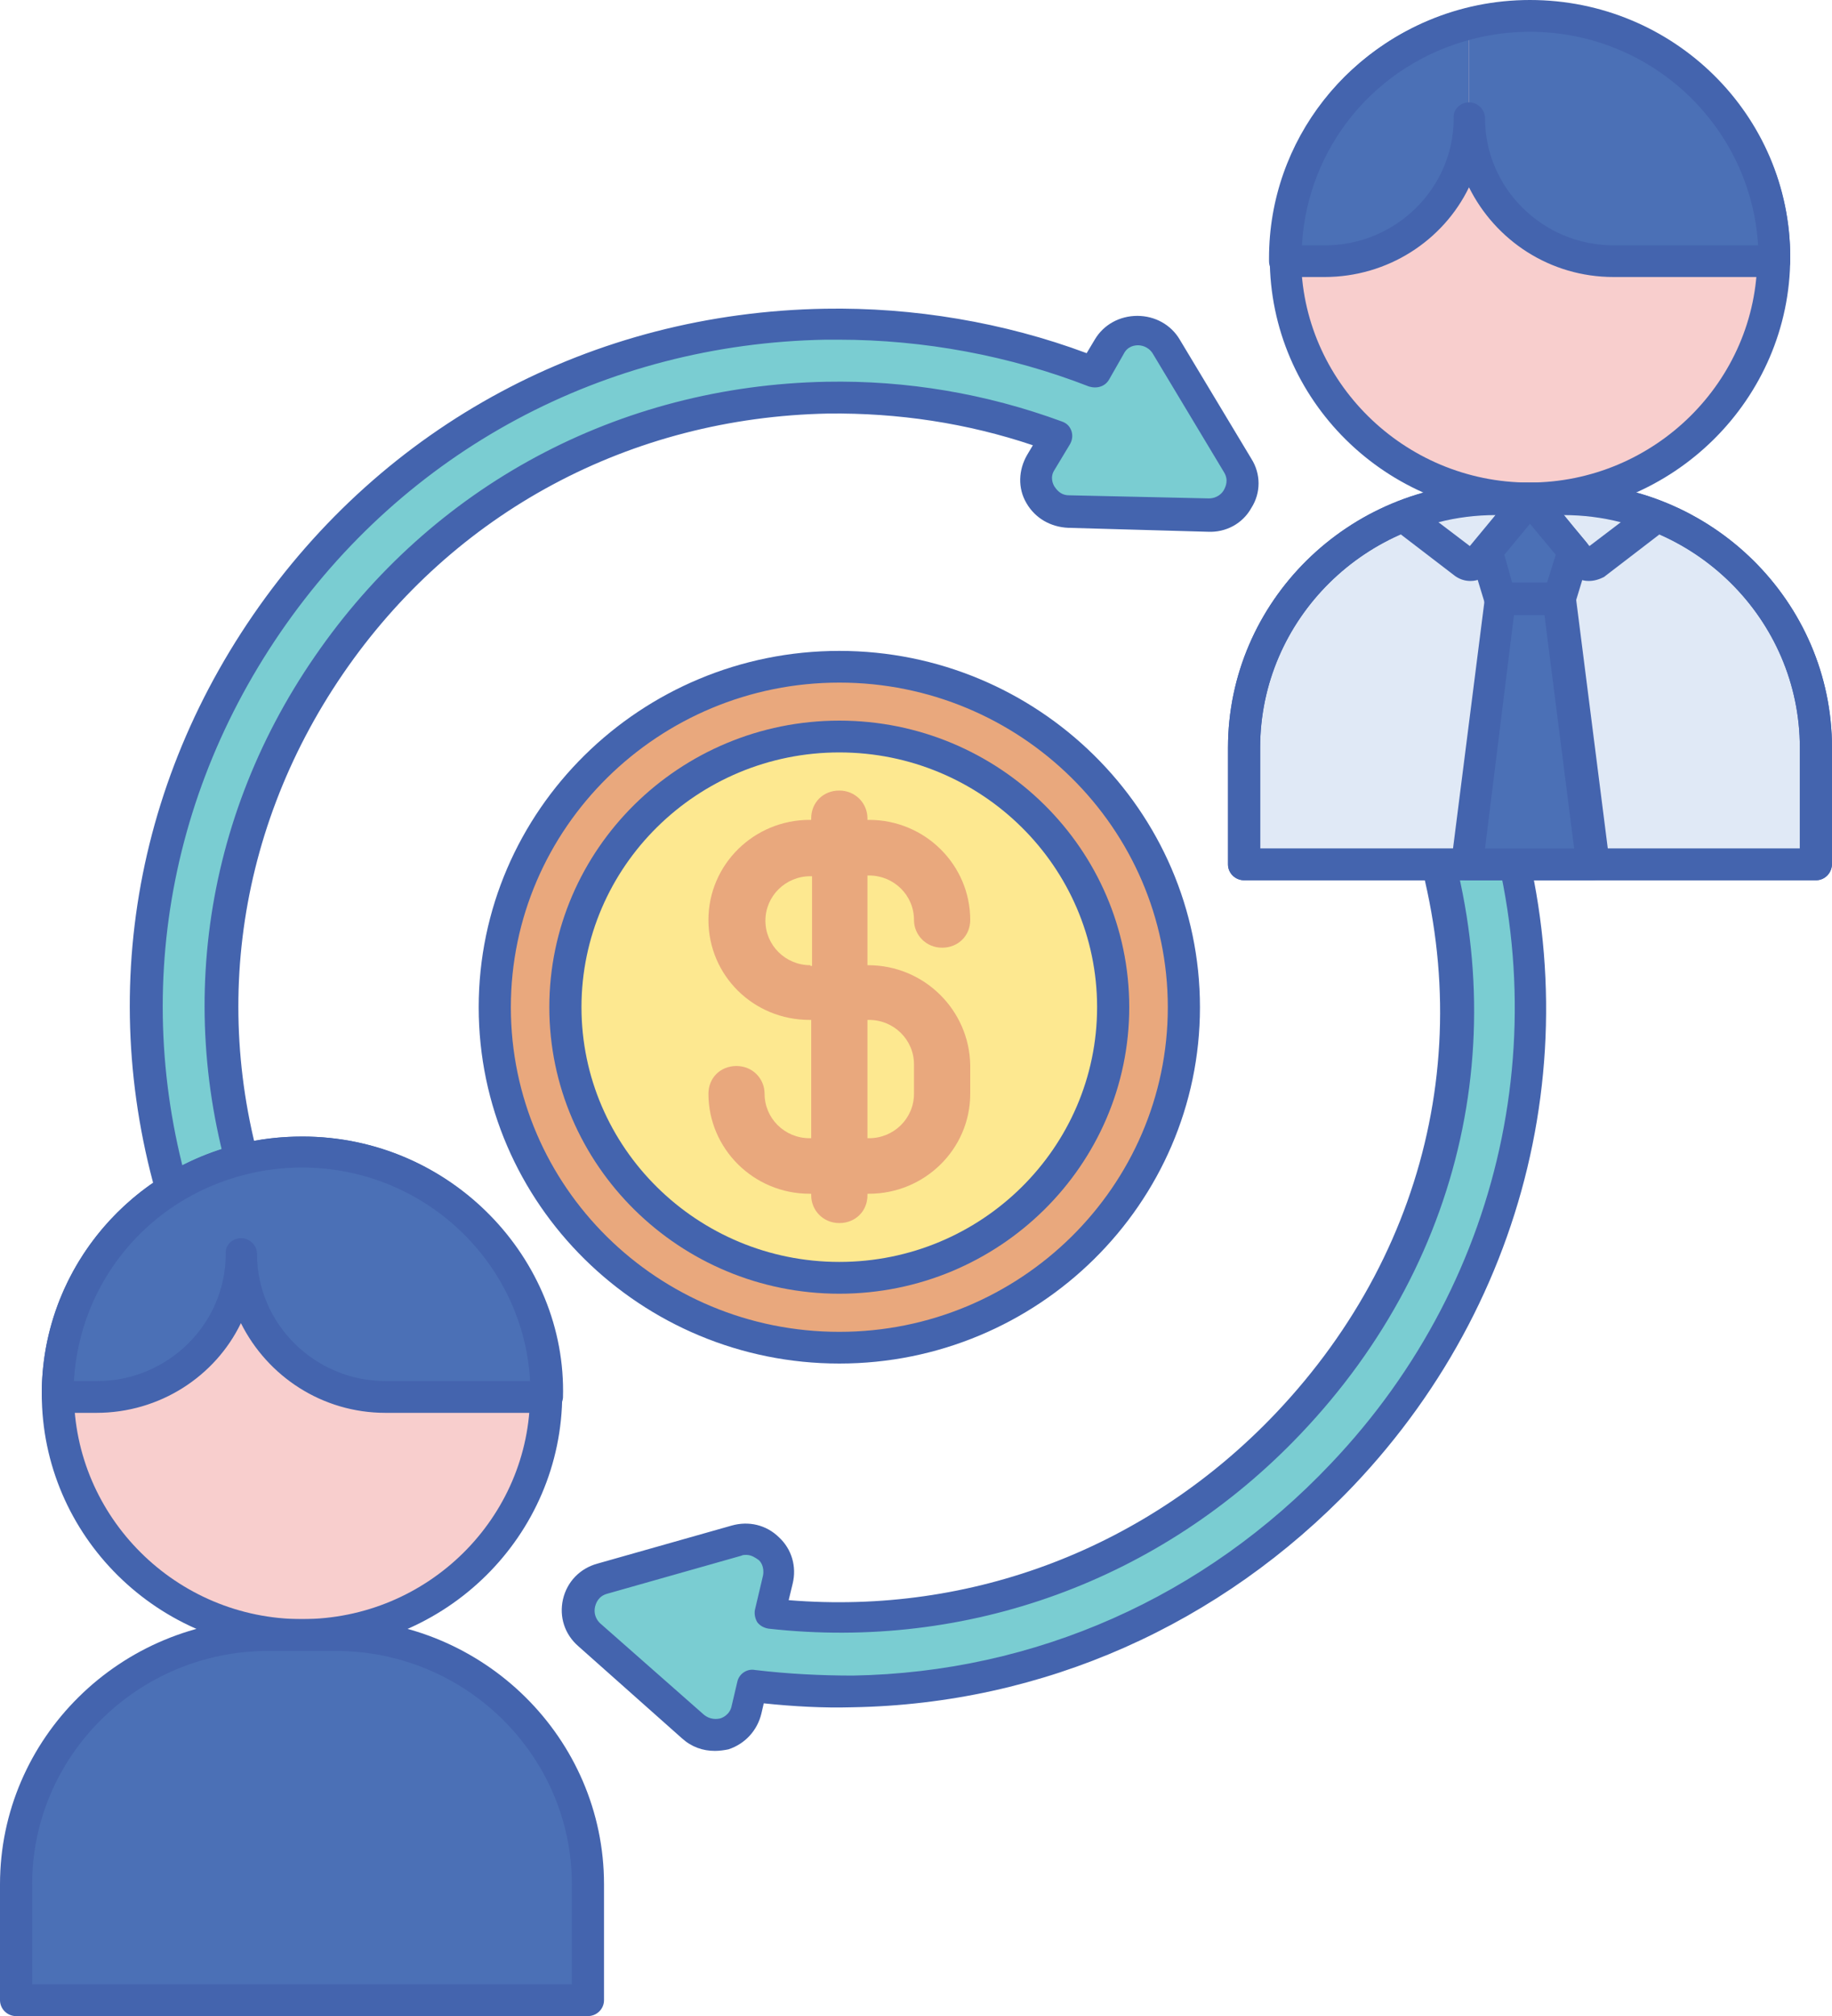 <svg width="20" height="22" viewBox="0 0 20 22" fill="none" xmlns="http://www.w3.org/2000/svg">
    <g clip-path="url(#clip0_72_23187)">
        <path
            d="M16.23 8.367C16.151 8.159 15.914 8.055 15.704 8.133C15.493 8.211 15.388 8.445 15.467 8.653C16.387 11.078 15.861 13.651 14.064 15.539C12.582 17.098 10.495 17.843 8.409 17.609L8.496 17.236C8.558 16.968 8.312 16.734 8.04 16.812L6.576 17.219C6.304 17.297 6.217 17.643 6.436 17.825L7.567 18.83C7.768 19.012 8.102 18.908 8.163 18.648L8.224 18.388C8.593 18.432 8.961 18.458 9.32 18.449C11.311 18.414 13.24 17.583 14.66 16.084C16.642 14.006 17.247 11.043 16.23 8.367Z"
            fill="#7ACDD2" />
        <path
            d="M13.512 5.075L12.731 3.776C12.591 3.542 12.249 3.542 12.109 3.776L11.951 4.053C11.021 3.69 10.022 3.508 9.014 3.534C6.532 3.586 4.314 4.772 2.92 6.808C1.526 8.843 1.228 11.32 2.096 13.616C2.587 14.915 3.437 16.049 4.559 16.898C4.735 17.037 4.998 17.002 5.129 16.829C5.27 16.656 5.235 16.396 5.059 16.266C4.06 15.504 3.306 14.49 2.867 13.338C2.087 11.294 2.359 9.077 3.604 7.267C4.849 5.457 6.83 4.391 9.04 4.348C9.89 4.331 10.75 4.478 11.539 4.772L11.372 5.049C11.232 5.283 11.399 5.578 11.679 5.586L13.205 5.621C13.477 5.63 13.652 5.318 13.512 5.075Z"
            fill="#7ACDD2" />
        <path
            d="M7.804 19.107C7.672 19.107 7.549 19.064 7.444 18.969L6.313 17.964C6.164 17.834 6.103 17.644 6.146 17.453C6.19 17.262 6.331 17.115 6.523 17.063L7.988 16.648C8.172 16.596 8.365 16.639 8.505 16.777C8.645 16.907 8.698 17.098 8.654 17.28L8.61 17.462C10.609 17.626 12.53 16.89 13.924 15.426C15.677 13.581 16.186 11.078 15.283 8.722C15.169 8.428 15.327 8.09 15.625 7.977C15.774 7.926 15.932 7.926 16.072 7.995C16.212 8.055 16.326 8.177 16.379 8.315C17.422 11.052 16.808 14.075 14.774 16.215C13.328 17.73 11.39 18.596 9.303 18.631C8.987 18.64 8.663 18.622 8.338 18.588L8.312 18.7C8.268 18.882 8.137 19.029 7.953 19.09C7.909 19.099 7.856 19.107 7.804 19.107ZM8.146 16.968C8.128 16.968 8.11 16.968 8.093 16.977L6.629 17.392C6.532 17.418 6.506 17.496 6.497 17.531C6.488 17.566 6.48 17.644 6.55 17.713L7.681 18.709C7.751 18.77 7.83 18.761 7.865 18.752C7.891 18.744 7.97 18.709 7.988 18.614L8.049 18.354C8.067 18.267 8.154 18.207 8.242 18.224C8.601 18.267 8.961 18.285 9.312 18.285C11.302 18.25 13.152 17.427 14.529 15.972C16.466 13.937 17.054 11.044 16.063 8.428C16.046 8.367 16.002 8.324 15.94 8.298C15.888 8.272 15.818 8.272 15.765 8.289C15.642 8.333 15.581 8.463 15.633 8.584C16.581 11.07 16.046 13.711 14.195 15.652C12.679 17.245 10.566 18.016 8.391 17.773C8.338 17.765 8.295 17.739 8.268 17.704C8.242 17.661 8.233 17.609 8.242 17.566L8.33 17.193C8.347 17.098 8.303 17.037 8.277 17.02C8.251 17.003 8.207 16.968 8.146 16.968Z"
            fill="#4464AE" />
        <path
            d="M4.437 17.037C3.297 16.162 2.429 15.002 1.92 13.677C1.026 11.329 1.333 8.791 2.762 6.713C4.191 4.634 6.462 3.413 9.005 3.369C9.969 3.352 10.96 3.517 11.863 3.854L11.951 3.707C12.047 3.543 12.223 3.447 12.416 3.447C12.608 3.447 12.784 3.543 12.88 3.707L13.661 5.006C13.766 5.171 13.766 5.379 13.661 5.543C13.564 5.717 13.38 5.812 13.187 5.803L11.662 5.76C11.469 5.751 11.302 5.656 11.206 5.491C11.109 5.327 11.118 5.128 11.214 4.963L11.276 4.859C10.557 4.617 9.803 4.504 9.04 4.513C6.883 4.556 4.954 5.587 3.744 7.354C2.534 9.121 2.271 11.277 3.025 13.269C3.455 14.395 4.191 15.383 5.164 16.119C5.419 16.31 5.462 16.673 5.27 16.924C5.059 17.184 4.691 17.228 4.437 17.037ZM9.154 3.707C9.11 3.707 9.057 3.707 9.014 3.707C6.594 3.751 4.419 4.92 3.06 6.903C1.701 8.887 1.403 11.312 2.253 13.555C2.736 14.82 3.569 15.928 4.656 16.76C4.761 16.838 4.901 16.812 4.98 16.717C5.059 16.613 5.042 16.474 4.936 16.396C3.911 15.617 3.139 14.577 2.683 13.391C1.885 11.295 2.157 9.017 3.437 7.163C4.717 5.301 6.751 4.21 9.022 4.166C9.899 4.149 10.767 4.296 11.591 4.599C11.644 4.617 11.679 4.651 11.697 4.703C11.714 4.755 11.705 4.807 11.679 4.851L11.512 5.128C11.46 5.206 11.495 5.284 11.512 5.31C11.53 5.336 11.574 5.405 11.67 5.405L13.196 5.439C13.292 5.439 13.345 5.379 13.363 5.344C13.38 5.31 13.415 5.24 13.363 5.154L12.582 3.854C12.53 3.776 12.451 3.768 12.424 3.768C12.389 3.768 12.31 3.776 12.267 3.863L12.109 4.14C12.065 4.218 11.977 4.244 11.889 4.218C11.021 3.88 10.083 3.707 9.154 3.707Z"
            fill="#4464AE" />
        <path
            d="M9.163 14.707C11.24 14.707 12.924 13.043 12.924 10.991C12.924 8.939 11.24 7.275 9.163 7.275C7.085 7.275 5.401 8.939 5.401 10.991C5.401 13.043 7.085 14.707 9.163 14.707Z"
            fill="#E9A87D" />
        <path
            d="M9.163 13.945C10.814 13.945 12.153 12.623 12.153 10.992C12.153 9.36 10.814 8.038 9.163 8.038C7.511 8.038 6.173 9.36 6.173 10.992C6.173 12.623 7.511 13.945 9.163 13.945Z"
            fill="#FDE890" />
        <path
            d="M9.478 10.533H9.47V9.554H9.487C9.759 9.554 9.978 9.77 9.978 10.039C9.978 10.203 10.11 10.342 10.285 10.342C10.46 10.342 10.592 10.212 10.592 10.039C10.592 9.441 10.101 8.947 9.487 8.947H9.47V8.93C9.47 8.766 9.338 8.627 9.163 8.627C8.987 8.627 8.856 8.757 8.856 8.93V8.947H8.838C8.233 8.947 7.734 9.432 7.734 10.039C7.734 10.645 8.225 11.13 8.838 11.13H8.856V12.421H8.838C8.566 12.421 8.347 12.204 8.347 11.936C8.347 11.771 8.216 11.633 8.04 11.633C7.865 11.633 7.734 11.762 7.734 11.936C7.734 12.533 8.225 13.027 8.838 13.027H8.856V13.044C8.856 13.209 8.987 13.347 9.163 13.347C9.338 13.347 9.47 13.217 9.47 13.044V13.027H9.487C10.092 13.027 10.592 12.542 10.592 11.936V11.624C10.583 11.026 10.092 10.533 9.478 10.533ZM8.847 10.533C8.575 10.533 8.356 10.316 8.356 10.047C8.356 9.779 8.575 9.562 8.847 9.562H8.865V10.541H8.847V10.533ZM9.978 11.936C9.978 12.204 9.759 12.421 9.487 12.421H9.47V11.13H9.487C9.759 11.13 9.978 11.347 9.978 11.615V11.936Z"
            fill="#E9A87D" />
        <path
            d="M9.163 14.88C6.997 14.88 5.226 13.139 5.226 10.992C5.226 8.843 6.997 7.103 9.163 7.103C11.328 7.103 13.1 8.843 13.1 10.992C13.1 13.139 11.328 14.88 9.163 14.88ZM9.163 7.449C7.19 7.449 5.577 9.034 5.577 10.992C5.577 12.949 7.181 14.534 9.163 14.534C11.136 14.534 12.749 12.949 12.749 10.992C12.749 9.034 11.136 7.449 9.163 7.449Z"
            fill="#4464AE" />
        <path
            d="M9.163 14.118C7.418 14.118 5.997 12.715 5.997 10.991C5.997 9.267 7.418 7.864 9.163 7.864C10.908 7.864 12.328 9.267 12.328 10.991C12.328 12.715 10.908 14.118 9.163 14.118ZM9.163 8.211C7.611 8.211 6.348 9.458 6.348 10.991C6.348 12.524 7.611 13.771 9.163 13.771C10.715 13.771 11.977 12.524 11.977 10.991C11.977 9.458 10.715 8.211 9.163 8.211Z"
            fill="#4464AE" />
        <path
            d="M6.418 21.827H0.175V20.562C0.175 19.055 1.412 17.843 2.929 17.843H3.665C5.182 17.843 6.418 19.064 6.418 20.562V21.827Z"
            fill="#4B70B6" />
        <path
            d="M3.297 17.842C4.769 17.842 5.962 16.663 5.962 15.209C5.962 13.755 4.769 12.576 3.297 12.576C1.825 12.576 0.631 13.755 0.631 15.209C0.631 16.663 1.825 17.842 3.297 17.842Z"
            fill="#F8CECD" />
        <path
            d="M3.297 18.016C1.727 18.016 0.456 16.76 0.456 15.21C0.456 13.659 1.727 12.403 3.297 12.403C4.866 12.403 6.138 13.659 6.138 15.21C6.138 16.76 4.866 18.016 3.297 18.016ZM3.297 12.741C1.92 12.741 0.807 13.85 0.807 15.201C0.807 16.552 1.92 17.669 3.297 17.669C4.673 17.669 5.787 16.561 5.787 15.21C5.787 13.858 4.673 12.741 3.297 12.741Z"
            fill="#4464AE" />
        <path
            d="M6.418 22.001H0.175C0.079 22.001 0 21.923 0 21.827V20.563C0 18.969 1.315 17.67 2.929 17.67H3.665C5.278 17.67 6.594 18.969 6.594 20.563V21.827C6.594 21.923 6.515 22.001 6.418 22.001ZM0.351 21.654H6.243V20.563C6.243 19.16 5.085 18.016 3.665 18.016H2.929C1.508 18.016 0.351 19.16 0.351 20.563V21.654Z"
            fill="#4464AE" />
        <path
            d="M0.631 15.244H1.061C1.929 15.244 2.639 14.551 2.639 13.685V12.646C1.464 12.949 0.614 13.997 0.631 15.244Z"
            fill="#4B70B6" />
        <path
            d="M3.297 12.568C3.069 12.568 2.841 12.594 2.63 12.655V13.694C2.63 14.552 3.332 15.253 4.209 15.253H5.962C5.962 15.245 5.962 15.227 5.962 15.219C5.962 13.746 4.77 12.568 3.297 12.568Z"
            fill="#4B70B6" />
        <path
            d="M5.962 15.418H4.209C3.516 15.418 2.92 15.019 2.63 14.439C2.35 15.019 1.745 15.418 1.052 15.418H0.631C0.535 15.418 0.456 15.357 0.456 15.21C0.456 13.928 1.333 12.81 2.595 12.49C2.823 12.429 3.06 12.403 3.306 12.403C4.919 12.403 6.19 13.737 6.146 15.253C6.138 15.339 6.059 15.418 5.962 15.418ZM2.63 13.512C2.727 13.512 2.806 13.59 2.806 13.685C2.806 14.447 3.437 15.071 4.209 15.071H5.787C5.717 13.78 4.63 12.741 3.297 12.741C3.086 12.741 2.876 12.767 2.674 12.819C1.613 13.088 0.868 13.997 0.807 15.071H1.061C1.833 15.071 2.464 14.447 2.464 13.685C2.455 13.59 2.534 13.512 2.63 13.512Z"
            fill="#4464AE" />
        <path
            d="M19.825 9.432H13.582V8.159C13.582 6.661 14.818 5.439 16.335 5.439H17.072C18.588 5.439 19.825 6.661 19.825 8.159V9.432Z"
            fill="#E0E9F6" />
        <path
            d="M16.703 5.439C18.175 5.439 19.369 4.26 19.369 2.806C19.369 1.352 18.175 0.173 16.703 0.173C15.231 0.173 14.038 1.352 14.038 2.806C14.038 4.26 15.231 5.439 16.703 5.439Z"
            fill="#F8CECD" />
        <path
            d="M16.703 5.621C15.134 5.621 13.862 4.365 13.862 2.815C13.862 1.265 15.134 0 16.703 0C18.273 0 19.544 1.256 19.544 2.806C19.544 4.357 18.264 5.621 16.703 5.621ZM16.703 0.346C15.327 0.346 14.204 1.455 14.204 2.806C14.204 4.157 15.327 5.266 16.694 5.266C18.062 5.266 19.184 4.157 19.184 2.806C19.184 1.455 18.071 0.346 16.703 0.346Z"
            fill="#4464AE" />
        <path
            d="M19.825 9.606H13.582C13.485 9.606 13.406 9.528 13.406 9.433V8.16C13.406 6.566 14.722 5.267 16.335 5.267H17.071C18.685 5.267 20 6.566 20 8.16V9.424C20 9.528 19.921 9.606 19.825 9.606ZM13.757 9.26H19.649V8.16C19.649 6.756 18.492 5.613 17.071 5.613H16.335C14.915 5.613 13.757 6.756 13.757 8.16V9.26Z"
            fill="#4464AE" />
        <path
            d="M14.029 2.806C14.029 2.815 14.029 2.832 14.029 2.841H14.459C15.327 2.841 16.037 2.148 16.037 1.282V0.26C14.879 0.546 14.029 1.576 14.029 2.806Z"
            fill="#4B70B6" />
        <path
            d="M16.703 0.173C16.475 0.173 16.247 0.199 16.037 0.259V1.299C16.037 2.156 16.738 2.858 17.615 2.858H19.369C19.369 2.849 19.369 2.832 19.369 2.823C19.369 1.351 18.176 0.173 16.703 0.173Z"
            fill="#4B70B6" />
        <path
            d="M19.369 3.023H17.615C16.922 3.023 16.326 2.625 16.037 2.044C15.756 2.625 15.151 3.023 14.459 3.023H14.029C13.932 3.023 13.854 2.945 13.854 2.85V2.841C13.854 2.832 13.854 2.824 13.854 2.815C13.854 1.533 14.73 0.416 15.993 0.095C16.221 0.035 16.458 0.009 16.703 0.009C18.273 0.009 19.544 1.265 19.544 2.815C19.544 2.824 19.544 2.832 19.544 2.841V2.85C19.544 2.945 19.465 3.023 19.369 3.023ZM16.037 1.117C16.133 1.117 16.212 1.195 16.212 1.291C16.212 2.053 16.843 2.677 17.615 2.677H19.193C19.114 1.377 18.027 0.347 16.703 0.347C16.493 0.347 16.282 0.373 16.081 0.425C15.02 0.693 14.274 1.602 14.213 2.677H14.467C15.239 2.677 15.87 2.053 15.87 1.291C15.861 1.195 15.94 1.117 16.037 1.117Z"
            fill="#4464AE" />
        <path
            d="M19.825 9.606H13.582C13.485 9.606 13.406 9.528 13.406 9.433V8.16C13.406 6.566 14.722 5.267 16.335 5.267H17.071C18.685 5.267 20 6.566 20 8.16V9.424C20 9.528 19.921 9.606 19.825 9.606ZM13.757 9.26H19.649V8.16C19.649 6.756 18.492 5.613 17.071 5.613H16.335C14.915 5.613 13.757 6.756 13.757 8.16V9.26Z"
            fill="#4464AE" />
        <path
            d="M16.054 6.34C15.993 6.34 15.94 6.323 15.888 6.288L15.221 5.777C15.169 5.743 15.142 5.673 15.151 5.613C15.16 5.552 15.204 5.5 15.265 5.474C15.607 5.344 15.967 5.275 16.326 5.275C16.686 5.275 16.791 5.249 16.852 5.37C16.878 5.431 16.87 5.5 16.826 5.552L16.256 6.236C16.212 6.306 16.133 6.34 16.054 6.34ZM15.704 5.699L16.046 5.959L16.326 5.621C16.116 5.621 15.905 5.647 15.704 5.699Z"
            fill="#4464AE" />
        <path
            d="M17.343 6.34C17.264 6.34 17.194 6.306 17.142 6.245L16.572 5.561C16.528 5.509 16.519 5.439 16.545 5.379C16.607 5.249 16.703 5.283 17.071 5.283C17.44 5.283 17.799 5.353 18.132 5.483C18.194 5.509 18.229 5.561 18.246 5.621C18.255 5.682 18.229 5.743 18.176 5.786L17.51 6.297C17.457 6.323 17.405 6.34 17.343 6.34ZM17.071 5.621L17.352 5.959L17.694 5.699C17.492 5.647 17.282 5.621 17.071 5.621Z"
            fill="#4464AE" />
        <path
            d="M16.703 5.448L16.23 6.02L16.388 6.54C16.616 6.54 16.791 6.54 17.028 6.54L17.186 6.02L16.703 5.448Z"
            fill="#4B70B6" />
        <path
            d="M17.019 6.539C16.791 6.539 16.607 6.539 16.379 6.539L16.011 9.432C16.502 9.432 16.887 9.432 17.378 9.432L17.019 6.539Z"
            fill="#4B70B6" />
        <path
            d="M17.019 6.712H16.379C16.3 6.712 16.23 6.66 16.212 6.591L16.054 6.072C16.037 6.02 16.046 5.959 16.089 5.916C16.8 5.067 16.607 5.075 17.317 5.916C17.352 5.959 17.37 6.02 17.352 6.072L17.194 6.591C17.168 6.66 17.098 6.712 17.019 6.712ZM16.51 6.366H16.887L16.984 6.054L16.703 5.716L16.423 6.054L16.51 6.366Z"
            fill="#4464AE" />
        <path
            d="M17.387 9.605H16.019C15.967 9.605 15.923 9.588 15.888 9.545C15.853 9.51 15.835 9.458 15.844 9.406L16.212 6.513C16.221 6.427 16.3 6.357 16.387 6.357H17.028C17.115 6.357 17.194 6.427 17.203 6.513L17.571 9.406C17.58 9.458 17.562 9.502 17.527 9.545C17.483 9.579 17.44 9.605 17.387 9.605ZM16.212 9.259H17.185L16.861 6.713H16.528L16.212 9.259Z"
            fill="#4464AE" />
    </g>
    <defs>
        <clipPath id="clip0_72_23187">
            <rect width="20" height="22" fill="white" />
        </clipPath>
    </defs>
</svg>